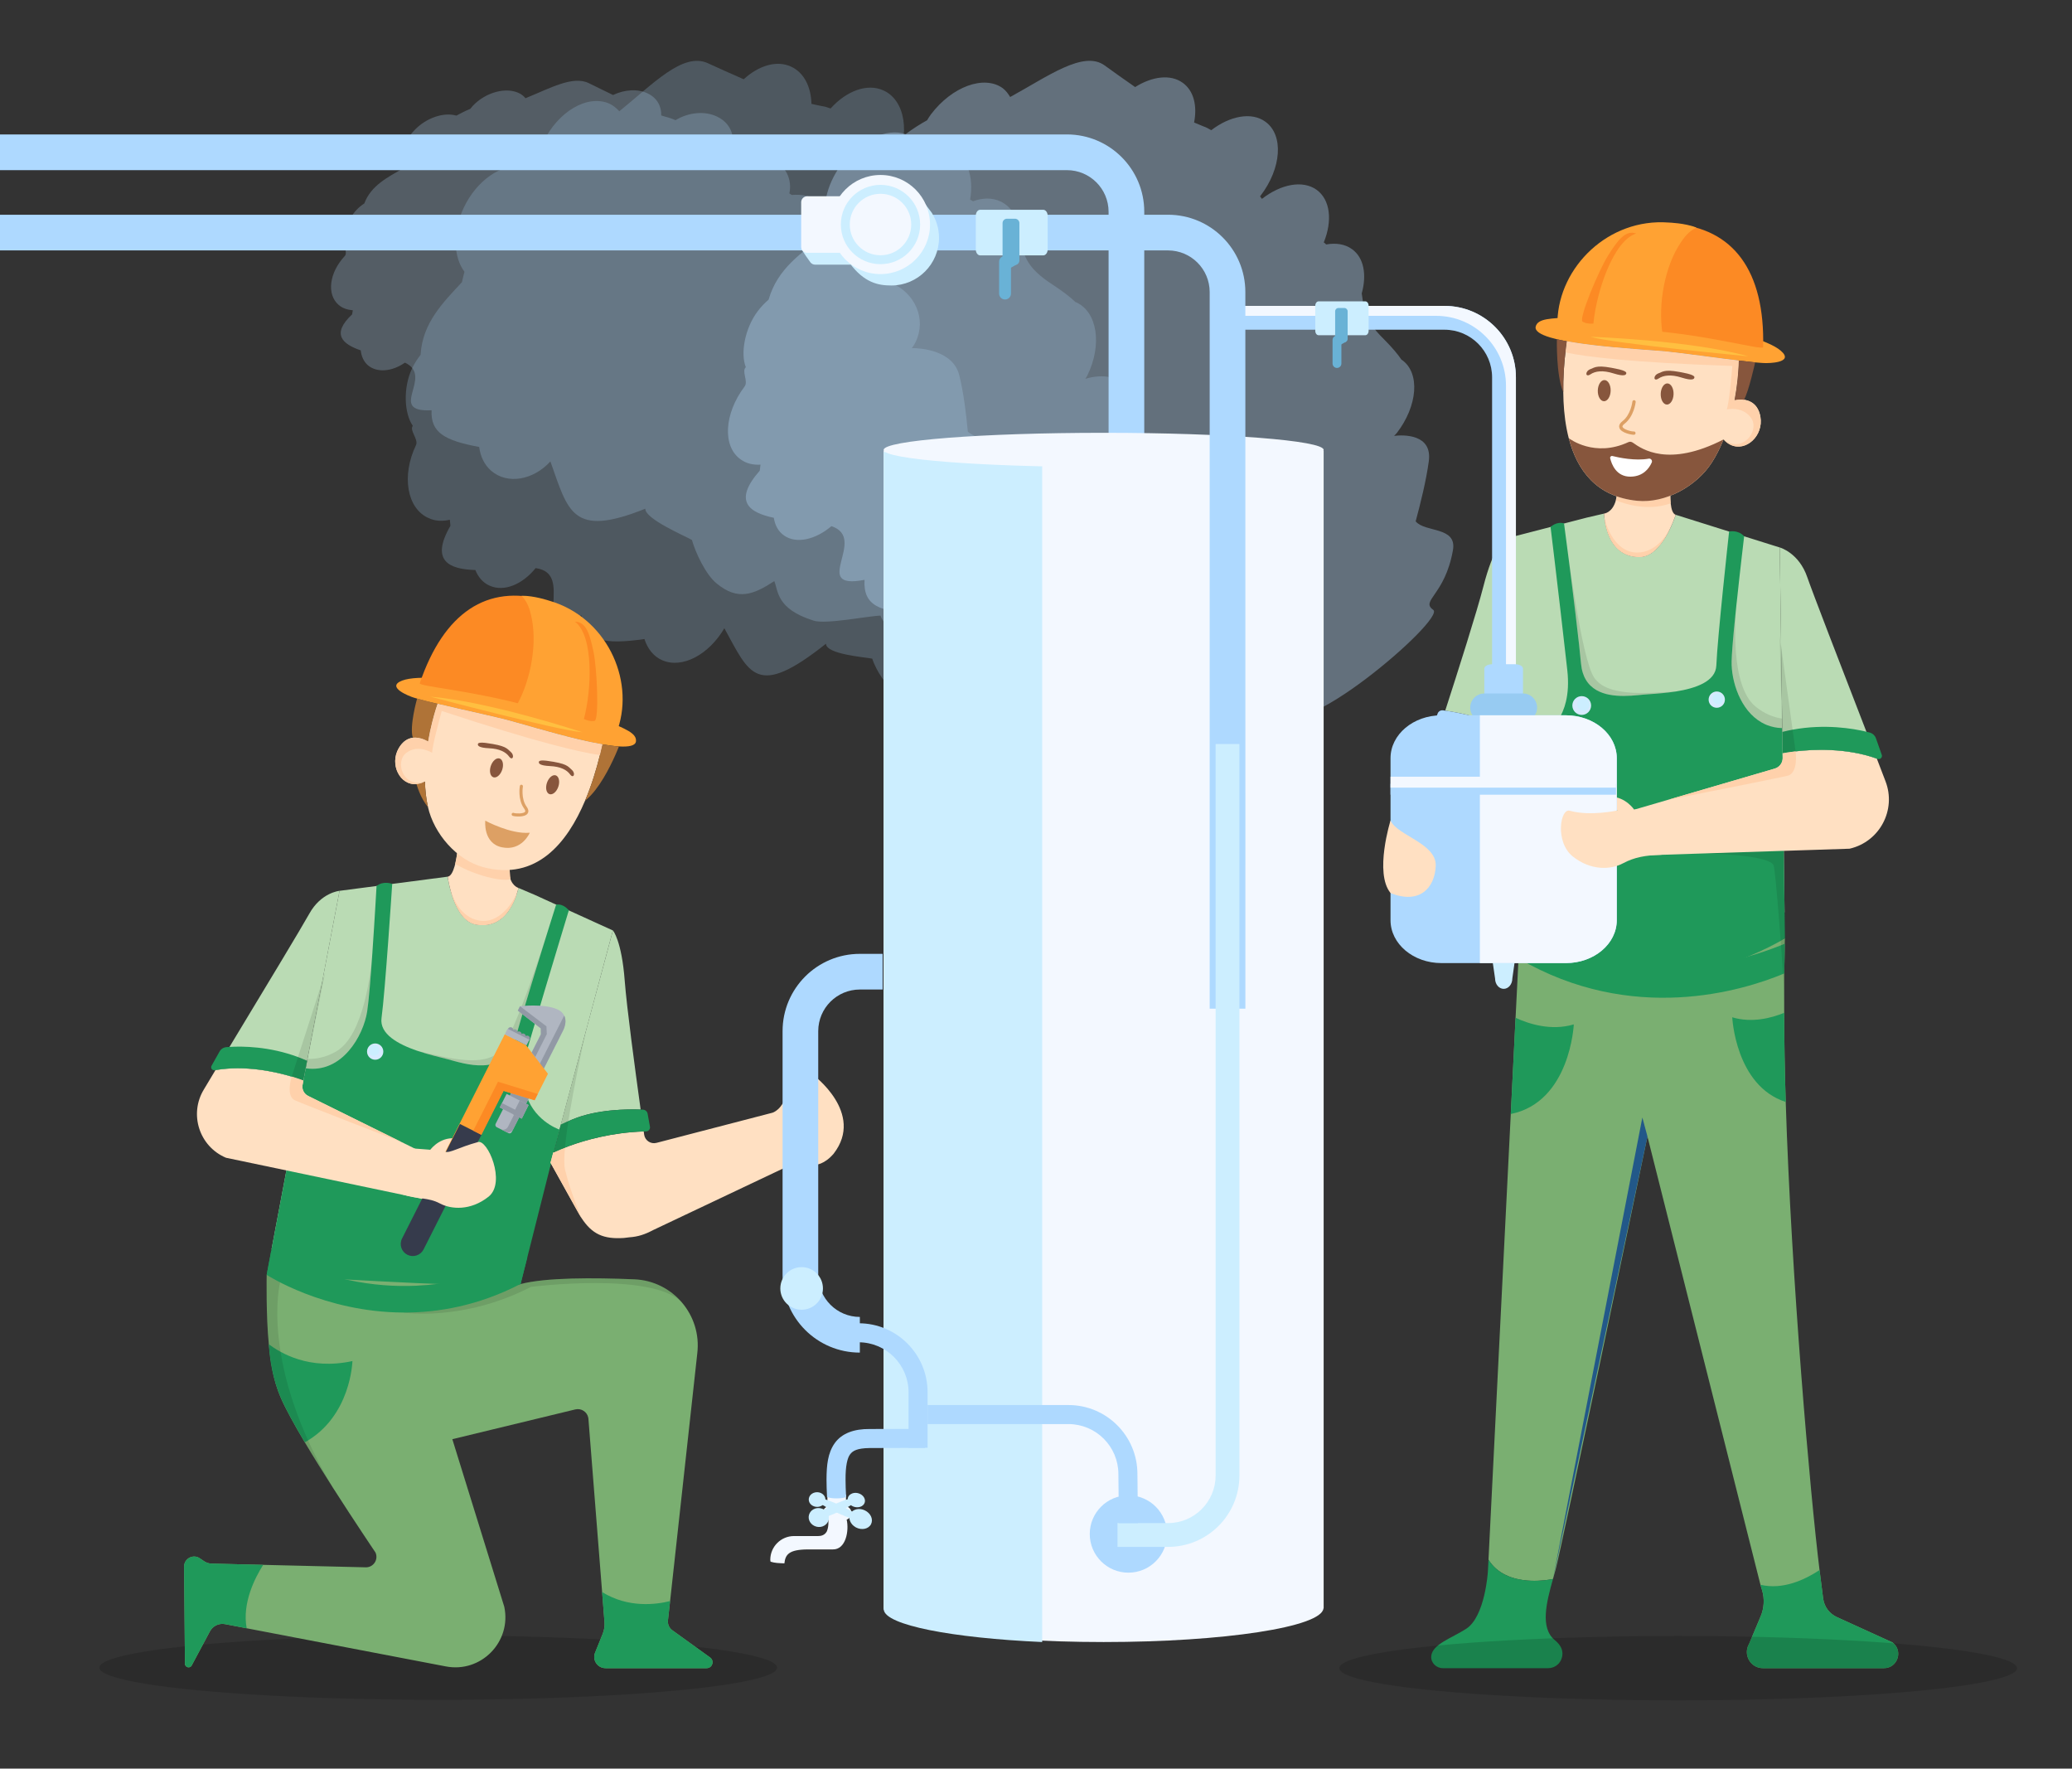 <?xml version="1.0" encoding="utf-8"?>
<!-- Generator: Adobe Illustrator 23.0.1, SVG Export Plug-In . SVG Version: 6.00 Build 0)  -->
<svg version="1.1" id="_x30_5" xmlns="http://www.w3.org/2000/svg" xmlns:xlink="http://www.w3.org/1999/xlink" x="0px" y="0px"
	 viewBox="0 0 3353.81 2862.17" style="enable-background:new 0 0 3353.81 2862.17;" xml:space="preserve">
<rect x="0" y="0" width="3353.81" height="2862.17" fill="#333333" stroke="none"/>
<style type="text/css">
	.st0{fill:#2A95C5;}
	.st1{fill:#34A2CF;}
	.st2{fill:#14678E;}
	.st3{fill:#7AAF71;}
	.st4{fill:#1F995A;}
	.st5{fill:#225889;}
	.st6{fill:#BADBB4;}
	.st7{fill:#AED9FF;}
	.st8{opacity:0.1;}
	.st9{fill:#D7EAFF;}
	.st10{fill:#CCEEFF;}
	.st11{fill:#FFE0C2;}
	.st12{fill:#FFD1AB;}
	.st13{fill:#FFA233;}
	.st14{fill:#FC8A24;}
	.st15{fill:#FFBF40;}
	.st16{fill:#87563D;}
	.st17{fill:#DDA064;}
	.st18{fill:#FFFFFF;}
	.st19{opacity:0.27;fill:#AECFEF;}
	.st20{opacity:0.27;fill:#9ABEDB;}
	.st21{opacity:0.39;fill:#AECFEF;}
	.st22{fill:#F3F8FF;}
	.st23{fill:#97CBF2;}
	.st24{fill:#69B2D6;}
	.st25{opacity:0.15;}
	.st26{fill:#AF7337;}
	.st27{fill:#9299A5;}
	.st28{fill:#B0B6C1;}
	.st29{fill:#363B4C;}
</style>
<g>
	<line class="st0" x1="0" y1="2604.33" x2="0" y2="0"/>
	<g>
		<path class="st1" d="M2702.65,1105.31c-8.77,0-15.87-7.11-15.87-15.87V935.95c0-8.77,7.11-15.87,15.87-15.87"/>
		<path class="st1" d="M2754.18,2174.49c0-8.77,7.11-15.87,15.87-15.87"/>
		<path class="st1" d="M2770.06,2343.85"/>
	</g>
	<line class="st2" x1="-489.74" y1="3120" x2="-489.74" y2="2604.33"/>
	<g>
		<path class="st3" d="M3066.32,2692.37c-1,1.09-2.14,2.14-3.38,3c-3.62,2.66-8.23,4.28-13.56,4.28h-195.81
			c-15.8,0-26.93-13.51-26.03-27.74c0.1-1.09,0.24-2.19,0.43-3.28c0.14-0.57,0.24-1.09,0.38-1.67c0.57-2.19,1.43-4.33,2.66-6.42
			c0.05,0,0.05-0.05,0.05-0.05l18.84-44.87c5.62-13.32,6.42-28.26,2.24-42.16l-2.62-8.8l-182.91-725.47l-0.62,2.95
			c-0.24,1.14-0.57,2.66-0.95,4.47c-15.13,72.57-136.61,654.24-146.94,692.73c-1.38,5.19-2.9,10.52-4.43,15.94
			c0,0-0.81,0.19-2.28,0.48c-0.71,0.14-1.62,0.29-2.67,0.48c-1.09,0.14-2.28,0.33-3.62,0.52c-0.67,0.1-1.38,0.19-2.09,0.29
			c-1.43,0.14-2.9,0.33-4.52,0.48c-0.14,0.05-0.33,0.05-0.48,0.05c-11.42,1.09-27.69,1.33-43.82-2.66
			c-0.86-0.19-1.71-0.43-2.57-0.67c-3.43-0.9-6.8-2.05-10.09-3.43c-1.67-0.71-3.28-1.43-4.9-2.24
			c-10.56-5.19-20.18-12.99-27.31-24.46l36.07-721.28l7.76-155.7l4.81-96.12l0.05-1.24l1.57-30.83
			c62.81,38.88,137.76,49.01,207.32,46.3c100.74-3.9,190.24-34.69,215.27-44.02c4.04-1.52,6.38-2.47,6.85-2.66
			c0.05-0.05,0.09-0.05,0.09-0.05c-0.14,2.81-0.24,5.76-0.29,8.8c-0.14,7.57-0.05,15.56-0.29,23.17
			c-0.29,8.14-0.43,16.42-0.52,24.89c-0.1,11.66-0.1,23.65-0.1,36.02v0.19c0.05,8.95,0.05,18.08,0.05,27.46
			c0,45.01,0.9,93.65,2.47,144.28c8.95,285.7,39.59,634.54,54.72,757.54c2.38,19.13,4.38,34.69,5.85,45.97
			c1.67,13.28,10.14,24.65,22.27,30.17l89.79,40.92C3075.37,2666.96,3074.89,2683.04,3066.32,2692.37z"/>
		<path class="st4" d="M2803.88,1646.32c0,0,5.08,110.74,86.56,137.01c-1.55-50.64-2.48-99.27-2.48-144.3
			C2867.2,1647.59,2835.7,1655.81,2803.88,1646.32z"/>
		<path class="st4" d="M2853.56,2699.64h195.83c22.32,0,31.7-28.48,13.72-41.73l-89.82-40.92c-12.13-5.54-20.58-16.89-22.28-30.15
			c-1.47-11.31-3.45-26.85-5.81-45.99c-23.17,15.34-59.17,32.55-95.67,23.79l2.63,8.8c4.18,13.91,3.37,28.83-2.25,42.2l-18.87,44.87
			C2820.97,2677.87,2833.49,2699.64,2853.56,2699.64z"/>
		<path class="st4" d="M2335.42,2699.64h170.43c9.04,0,17.37-5.23,20.99-13.51c3.75-8.57,4.12-20.21-10.15-31.86
			c-24.33-19.84-13.45-61.45-2.98-99c0,0-74.36,17.2-104.35-31.15l-1.05,19.57c0,0-4.42,72.5-35.14,92.26
			c-23.84,15.32-54.72,24.93-56.49,44.15C2315.69,2690.72,2324.74,2699.64,2335.42,2699.64z"/>
		<path class="st4" d="M2445.39,1802.82c96.29-19.37,102.02-145.03,102.02-145.03c-36.93,11.04-73.39-1.01-94.27-10.66
			L2445.39,1802.82z"/>
		<polygon class="st5" points="2666.64,1839.17 2658.36,1808.51 2513.7,2555.27 		"/>
		<path class="st6" d="M2888.55,1476.45c-1.24,0.52-4.47,1.81-9.61,3.62c-30.69,10.85-127.81,39.35-240.68,13.37
			c-2.47-0.57-4.95-1.14-7.47-1.81c-10.42-2.57-21.03-5.66-31.69-9.28c-2.95-1-5.95-2.05-8.95-3.19
			c-35.78-13.09-72.38-32.26-108.35-59.72l-13.94-159.17l-1.48-16.99l-3.38-38.5l-0.52-6.38l-0.19-2.09l-13.94-158.74v-0.48
			l-14.47-164.59v-0.09h0.1l75.8-19.6l21.79-5.66h0.05l37.02-9.56c0,0,27.03-6.42,27.6-6.42c0,0.09,0.05,0.24,0.05,0.38
			c0.05,0.14,0.05,0.33,0.05,0.52c0.14,1.28,0.33,3.71,0.71,6.9c0.19,1.43,0.38,3,0.67,4.66c0.1,0.71,0.24,1.48,0.38,2.24
			c0.05,0.43,0.14,0.86,0.24,1.28c0.24,1.38,0.52,2.85,0.9,4.38c0,0.14,0.05,0.24,0.1,0.38c0.19,1,0.48,2,0.76,3
			c0.24,1,0.52,2.05,0.86,3.09c0.29,1.05,0.62,2.09,1,3.14c0.33,1,0.67,2,1.05,3c0.62,1.67,1.33,3.33,2.09,5
			c0.24,0.52,0.48,1.05,0.76,1.57c0.71,1.62,1.57,3.19,2.47,4.71c0.57,1.05,1.24,2.09,1.9,3.09c0.62,1,1.33,2,2.09,2.95
			c0.33,0.52,0.71,1,1.14,1.48c0.71,0.95,1.52,1.86,2.38,2.76c0.38,0.48,0.81,0.9,1.28,1.33c2.19,2.24,4.62,4.28,7.28,6.04
			c1.05,0.76,2.19,1.43,3.33,2.05c1.14,0.67,2.38,1.28,3.62,1.81c0.52,0.29,1.09,0.52,1.67,0.71c0.14,0.1,0.29,0.14,0.43,0.19
			c1.19,0.48,2.47,0.9,3.76,1.28c0.71,0.24,1.43,0.43,2.14,0.57c0.81,0.24,1.67,0.43,2.52,0.57c1.19,0.29,2.38,0.48,3.62,0.62
			c1,0.14,2,0.29,3,0.33c0.52,0.05,1,0.1,1.52,0.1c1.14,0.09,2.33,0.14,3.52,0.14c18.27,0.14,32.74-16.13,42.73-32.83
			c0.57-1,1.14-2,1.71-2.95c2.71-4.85,5.09-9.61,7.04-13.94c0.19-0.38,0.38-0.76,0.52-1.14c3.43-7.66,5.57-13.85,6.42-16.32
			c0.05-0.14,0.1-0.29,0.14-0.43c0.05-0.24,0.14-0.38,0.14-0.52c0.05-0.14,0.1-0.24,0.1-0.24l74.66,23.46l11.75,3.66v0.05l9.61,3
			l14.75,4.66l57.58,18.08c0,0,0,0,0.05,0.05l2.28,160.6l1.66,116.25l0.19,15.46l0.1,6.14l0.1,6.19l0.19,16.84l0.14,9.04l0.09,10.94
			l0.38,29.6l1.28,105.45l0.19,14.42L2888.55,1476.45z"/>
		<path class="st4" d="M2889.12,1518.51c0,0-0.05,0-0.09,0.05c-0.43,0.29-2.76,1.71-6.76,4.04c-9.18,5.19-27.27,14.85-51.82,25.03
			c-0.05,0-0.05,0-0.05,0c-82.13,34.12-236.45,73.85-370.82-28.69l0.33-12.04l7.19-245.63v-0.05l-1.33-18.37l-2.81-38.07
			c0,0,0,0,0.05,0s0.05,0,0.1,0c0.38-0.09,1.38-0.24,2.9-0.57c2.24-0.48,5.52-1.33,9.52-2.71c0.14-0.09,0.33-0.14,0.48-0.19
			c4.76-1.67,10.42-4.14,16.37-7.61c8.99-5.28,18.65-12.94,26.74-23.98c3.9-5.23,7.38-11.28,10.28-18.18
			c2.14-4.95,3.95-10.42,5.33-16.37c3.28-13.85,4.38-30.45,2.19-50.3c-7.19-64.52-15.51-135-20.99-181.11
			c-3.76-30.93-6.14-50.96-6.14-50.96s9.9-9.66,21.79-5.66c0,0,1.81,13.56,4.52,34.4c0.05,0.38,0.1,0.81,0.14,1.19
			c0.1,0.52,0.19,1.19,0.29,2.05c0.05,0.57,0.14,1.14,0.19,1.71c0.48,3.38,0.9,6.9,1.38,10.56c0.71,5.52,1.47,11.33,2.24,17.37
			c0.52,4.04,1.05,8.18,1.57,12.37c0.57,4.24,1.09,8.52,1.62,12.9c4.38,34.83,9.09,73.33,12.42,103.78
			c1.24,11.42,2.33,21.7,3.09,30.22c0.52,5.57,1.48,10.56,2.9,15.04c0.57,1.9,1.28,3.76,2,5.47c7.23,16.75,20.94,25.12,36.26,29.03
			c1.43,0.33,2.9,0.67,4.33,0.95c15.99,3.19,33.12,2.09,46.2,0.86c2.57-0.24,5-0.48,7.19-0.67c0.24-0.05,0.43-0.1,0.62-0.1
			c1.05-0.05,2-0.14,2.95-0.24c3.95-0.33,9.28-0.67,15.42-1.14c1.09-0.1,2.24-0.19,3.38-0.24c3.09-0.24,6.42-0.52,9.8-0.86
			c7.04-0.67,14.66-1.52,22.27-2.71c0.05,0,0.1,0,0.1,0c31.74-5.09,64.72-15.94,65.67-42.21c1.57-42.64,20.22-212.94,20.65-216.65
			v-0.05c0,0,14.47-3.28,24.36,7.71c0,0-6.42,53.72-12.04,107.02c0,0,0,0.05-0.05,0.19v0.05c0,0.05,0,0.14-0.05,0.24
			c0,0.19-0.05,0.57-0.1,1c-0.24,2.43-0.52,4.85-0.76,7.28c-0.05,0.81-0.14,1.62-0.24,2.43c-0.43,4.04-0.86,8.04-1.24,11.99
			c-0.05,0.67-0.1,1.38-0.19,2.05c-0.43,4.04-0.81,8.04-1.19,11.99c-0.05,0.52-0.09,1.09-0.14,1.62c-0.43,4-0.81,7.9-1.14,11.71
			c0,0.43-0.05,0.81-0.1,1.24c-0.38,4.19-0.71,8.18-1.05,12.04c-0.1,0.95-0.14,1.9-0.24,2.85c-0.14,1.67-0.29,3.28-0.38,4.85
			c-0.76,9.99-1.28,18.32-1.38,24.08c-0.62,31.31,13.7,78.89,48.58,98.69c2.76,1.57,5.62,2.95,8.57,4.14
			c7.38,2.9,15.46,4.71,24.41,4.95c0.14,0.05,0.29,0.05,0.43,0.05h0.05l0.05,6.14l0.1,6.85l0.29,21.79l0.19,14.37v0.71l0.33,28.88
			l1.28,105.45h0.05l0.14,14.42l1.24,99.5v0.05l0.05,2.14L2889.12,1518.51z"/>
		<path class="st6" d="M2339.29,1150.04c20.83,2.92,69.57,11.8,105.16,34.47c6.59,4.17,12.68,8.85,18.11,14.01L2434,872.43
			c0,0-16.82,13.61-32.99,76.79C2390.43,990.52,2359.46,1087.72,2339.29,1150.04z"/>
		<path class="st7" d="M2465.77,1242.86c-4.56-3-16.61-10.99-22.7-14.54c-23.67-13.78-63.99-33.52-114.88-44.25
			c-1.27-0.25-2.54-0.55-3.85-0.8c-3.85-0.76-6.09-4.82-4.73-8.5l7.4-20.03c1.31-3.51,4.86-5.66,8.58-5.2
			c1.1,0.17,2.32,0.34,3.68,0.51c20.84,2.92,69.57,11.79,105.2,34.49c4.35,2.75,11.96,7.61,17.79,11.79l0.72,8.45L2465.77,1242.86z"
			/>
		<path class="st4" d="M2888.84,1527.32c-0.14,7.57-0.05,15.56-0.29,23.17c-0.29,8.14-0.43,16.42-0.52,24.89
			c-0.67,0.29-1.33,0.57-2,0.81c-64.43,26.69-243.87,82.7-428.07-25.17l0.05-1.24l1.57-30.83l0.33-12.04
			c42.45,22.46,115.34,52.77,206.99,58.34c49.58,3.14,104.73-1.05,163.5-17.61c0,0,0,0,0.05,0c17.13-4.85,34.59-10.8,52.34-17.89
			C2884.79,1528.98,2886.84,1528.17,2888.84,1527.32z"/>
		<path class="st8" d="M2449.16,1231.96c5.75-67.79-0.89-196.49-0.89-196.49l18.22,207.9
			C2466.49,1243.37,2460.4,1238.76,2449.16,1231.96z"/>
		<g>
			<circle class="st9" cx="2560.24" cy="1141.76" r="15.19"/>
			<circle class="st10" cx="2562.96" cy="1140.02" r="10.16"/>
		</g>
		<g>
			<circle class="st9" cx="2778.81" cy="1132.24" r="13.18"/>
			<circle class="st10" cx="2781.18" cy="1130.74" r="8.81"/>
		</g>
		<path class="st8" d="M2712.35,1119.06c-20.37,3.21-40.24,4.02-50.85,4.94c-27.18,2.41-96.66,13.57-102.49-50.34
			c-4.14-45.44-16.27-140.83-22.91-192.14c0,0,23.73,185.22,44.31,215.19c20.54,29.92,78.13,25.9,131.72,22.35H2712.35z"/>
		<path class="st8" d="M2884.88,1178.32c-59.34-1.61-82.8-67.88-82.04-107.82c0.34-16.4,3.76-53.51,7.82-91.55
			c-2.16,22.44-10.19,130.94,30.94,164.5c14.67,12,29.59,17.54,43.07,19.44L2884.88,1178.32z"/>
		<path class="st11" d="M2712.33,833.06c0,0-21.37,68.66-58.81,68.38c-55.39-0.38-56.58-66.62-57.29-70.28
			c0,0,13.75-1.09,19.27-21.56c1.43-5.09,2.28-11.42,2.33-19.27c0-0.95-0.05-1.95-0.05-2.95c-0.9-41.92,88.65-27.08,88.65-27.08
			s-1.76,12.85-2.52,27.74c-0.43,8.85-0.52,18.46,0.33,26.5C2705.28,824.17,2707.62,831.59,2712.33,833.06z"/>
		<path class="st12" d="M2704.24,814.55c-37.07,13.32-74.28,1.05-88.74-4.95c1.43-5.09,2.28-11.42,2.33-19.27l77.04,0.43
			c0,0,3.66-1.19,9.04-2.71C2703.48,796.9,2703.38,806.51,2704.24,814.55z"/>
		<g>
			<path class="st13" d="M2859,587.61c-2.37,0.03-5.69-0.13-9.74-0.45c-2.5-0.17-5.27-0.42-8.31-0.68
				c-7.53-0.73-16.58-1.73-26.47-2.97c-6.99-0.81-14.41-1.74-22.01-2.7c-2.87-0.35-5.77-0.71-8.71-1.1
				c-32.02-4.14-65.97-8.75-85.49-10.74c-19.72-2.06-74-4.92-122.78-10.8c-9.11-1.14-18.05-2.35-26.55-3.68
				c-1.21-0.17-2.43-0.38-3.61-0.58c-1.58-0.25-3.14-0.5-4.72-0.78c-1.55-0.25-3.07-0.53-4.58-0.81
				c-5.69-1.05-11.05-2.15-16.03-3.34c-3.84-0.89-7.43-1.84-10.76-2.85c-15.75-4.72-25.1-10.45-23.54-17.48
				c3.18-13.86,25.85-13.07,57.11-15.25c6.82-0.48,14.09-1.08,21.63-2.02c4.42-0.58,8.94-1.23,13.54-2.05
				c48.38-8.59,263.57,22.89,304.51,58.29C2906.04,588.02,2859,587.61,2859,587.61z"/>
			<path class="st11" d="M2801.36,719.97c-4.01-1.88-7.92-4.77-11.6-8.8c-5.19,13.03-11.48,25.85-19.11,37.65
				c-24.33,37.71-74.7,66.19-120.67,61.61c-65.73-6.51-97.21-49.15-110.71-101.29c-0.03,0-0.03,0-0.03,0
				c-4.97-19.08-7.5-39.44-8.47-59.76c-0.23-4.92-0.36-9.87-0.39-14.75c-0.32-22.87,1.23-45.01,3.42-64.32
				c0.69-6.31,1.47-12.35,2.25-17.99c1.52,0.28,3.03,0.56,4.58,0.81c1.55,0.28,3.13,0.53,4.72,0.78c1.18,0.2,2.39,0.41,3.61,0.58
				c8.5,1.33,17.44,2.54,26.55,3.68c48.77,5.88,103.05,8.74,122.78,10.8c19.52,1.99,53.46,6.59,85.49,10.74
				c2.94,0.39,5.84,0.74,8.71,1.1c7.59,0.96,15.02,1.89,22.01,2.7c0,0-0.01,2.84-0.23,7.92c-0.04,0.37-0.06,0.74-0.07,1.15
				c-0.56,11.06-2.12,31.2-6.53,54.92l0.03-0.03c0,0,6.96-1.73,15.26-0.51c3.41,0.47,7.07,1.46,10.54,3.29
				c7.14,3.66,13.57,10.82,15.93,24.2C2854.76,705.15,2826.09,731.52,2801.36,719.97z"/>
			<path class="st14" d="M2535.17,518.46c0.04,8.34,36.16,9.21,133.13,16.45c96.92,7.31,185.41,32.6,185.57,26.89
				c3-123.41-48.11-192.39-144.95-199.68C2611.96,354.88,2534.43,412.05,2535.17,518.46z"/>
			<g>
				<path class="st13" d="M2520.88,519.65c2.66-88.01,82.81-166.76,179.73-159.52c1.67,0.14,26.04,0.78,45.26,8.05
					c-14.18,7.34-20.43,17.11-25.17,24.09c-26.34,38.66-36.87,100.09-29.92,146.21C2602.59,533.62,2520.6,527.6,2520.88,519.65z"/>
			</g>
			<path class="st14" d="M2579.16,523.62c4.61-50.09,32.03-134.41,69.33-145.67c-17.6-6.47-30.65,11.76-45.9,36.07
				c-15.19,24.3-47.66,102.04-40.99,106.46C2568.21,524.8,2579.16,523.62,2579.16,523.62z"/>
			<path class="st15" d="M2829.64,576.57c0,0-218.05-20.48-255.43-31.55C2574.21,545.02,2735.22,550.32,2829.64,576.57z"/>
			
				<ellipse transform="matrix(0.029 -1 1 0.029 1981.582 3317.017)" class="st16" cx="2697.93" cy="638.67" rx="17.12" ry="10.4"/>
			
				<ellipse transform="matrix(0.029 -1 1 0.029 1888.153 3209.929)" class="st16" cx="2596.1" cy="633.21" rx="17.12" ry="10.4"/>
			<g>
				<path class="st17" d="M2644.72,703.61c0.05,0,0.09,0,0.14,0c1.48-0.09,2.6-1.36,2.51-2.84c-0.09-1.48-1.28-2.61-2.84-2.51
					c-3.36,0.32-16.64-3.12-18.25-7.41c-0.62-1.65,1.41-3.66,3.21-5.05c15.4-11.85,17.98-34.3,18.08-35.25
					c0.16-1.47-0.9-2.79-2.37-2.95c-1.48-0.17-2.79,0.9-2.95,2.37c-0.02,0.21-2.46,21.14-16.02,31.58
					c-5.87,4.52-5.94,8.57-4.96,11.17C2624.24,700.64,2640.81,703.75,2644.72,703.61z"/>
			</g>
			<path class="st16" d="M2729.9,604.28c0,0,12.56,2.58,12.74,6c0.18,3.42-3.32,6.27-20.69,0.79c-17.37-5.48-29.41-3.85-37.5,1.57
				c-8.09,5.42-9.09-4.76-0.22-8.38C2693.1,600.64,2696.07,596.76,2729.9,604.28z"/>
			<path class="st16" d="M2789.76,711.17c-5.19,13.03-11.48,25.85-19.11,37.65c-24.33,37.71-74.7,66.19-120.67,61.61
				c-65.73-6.51-97.21-49.15-110.71-101.29c1.53,1.06,41.75,31.75,96.48,6.39c2.56-1.18,5.19-0.64,7.49,1
				C2657.64,726.78,2700.67,756.96,2789.76,711.17z"/>
			<path class="st16" d="M2619.66,597.5c0,0,12.56,2.58,12.74,6c0.18,3.42-3.32,6.27-20.69,0.79c-17.37-5.48-29.41-3.85-37.5,1.57
				c-8.09,5.42-9.09-4.76-0.22-8.38C2582.86,593.85,2585.84,589.97,2619.66,597.5z"/>
			<path class="st18" d="M2609.89,737.98c10.42,2.6,37.02,8.22,58.85,4.28c3.51-0.63,6.28,2.92,4.84,6.19
				c-4.01,9.08-13.49,22.67-34.28,22.95c-23.24,0.31-30.77-20.29-33.02-29.85C2605.77,739.38,2607.73,737.44,2609.89,737.98z"/>
			<path class="st12" d="M2834.94,677.24c-13.42-20.68-40.02-14.66-40.02-14.66c3.7-8.47,7.95-56.84,9.08-70.34
				c-166.31-5.61-238.79-15.09-270.21-21.92c0.69-6.32,1.48-12.37,2.26-18.01c12.11,2.23,25.56,4.15,39.46,5.85
				c48.8,5.88,103.07,8.74,122.79,10.81c19.52,2,53.45,6.59,85.49,10.72c10.63,1.36,21.1,2.69,30.72,3.82c0,0-0.03,2.86-0.25,7.9
				l0.02,0c-0.04,0.37-0.06,0.75-0.07,1.16c-0.56,11.07-2.13,31.21-6.53,54.92l0.04-0.03c0,0,13.88-3.42,25.8,2.76
				c7.12,3.68,13.57,10.83,15.91,24.23c5.35,30.71-23.3,57.06-48.03,45.5c-4.04-1.86-7.94-4.77-11.61-8.79
				C2819.67,734.67,2848.35,697.95,2834.94,677.24z"/>
			<path class="st16" d="M2533.8,570.31c-2.18,19.31-3.74,41.45-3.42,64.32c-0.13-0.27-0.26-0.55-0.38-0.82
				c-11.35-26.95-9.98-84.83-9.98-84.83c4.98,1.19,10.33,2.3,16.03,3.34C2535.27,557.96,2534.49,564,2533.8,570.31z"/>
			<path class="st16" d="M2840.95,586.47c-0.31,1.45-10.33,46.68-18.01,60.48c-8.3-1.22-15.26,0.51-15.26,0.51l-0.03,0.03
				c4.41-23.72,5.98-43.86,6.53-54.92c0.01-0.41,0.02-0.78,0.07-1.15c0.21-5.07,0.23-7.92,0.23-7.92
				C2824.37,584.74,2833.42,585.75,2840.95,586.47z"/>
		</g>
		<path class="st12" d="M2705.52,850.58c-9.04,20.32-26.93,51.06-52.01,50.87c-45.01-0.29-54.25-44.11-56.48-62.48
			c0,0,12.42,54.77,52.44,55.25C2682.02,894.54,2699.96,862.57,2705.52,850.58z"/>
		<path class="st11" d="M2993.81,1373.48l-53.58,1.76l-52.87,1.71h-0.05l-126.67,4.09h-0.05l-116.15,3.76l0.71-74.47l54.29-15.85
			c0,0,0.05,0,0.19-0.05c0.1,0,0.24-0.05,0.38-0.1l172.73-50.49c7.09-2.14,12.09-8.38,12.75-15.66v-0.71
			c0.05-0.29,0.05-0.62,0.05-0.95l-0.09-7.38l0.09-0.05c0.19-0.05,0.62-0.14,1.33-0.24c0.38-0.1,0.86-0.19,1.43-0.29
			c1.52-0.29,3.66-0.67,6.33-1.05c1.05-0.19,2.19-0.33,3.43-0.52c1.81-0.24,3.81-0.52,5.95-0.81c0.76-0.1,1.57-0.19,2.38-0.29
			c28.69-3.33,82.37-5.95,131.52,11.8c6.28,16.18,8.33,22.08,13.94,36.4C3069.94,1310.62,3042.49,1362.34,2993.81,1373.48z"/>
		<path class="st6" d="M3037.91,1227.7c-49.16-17.71-102.82-15.09-131.52-11.76c-13.07,1.53-20.95,3.2-20.95,3.2l-0.5-34.69
			l-1.98-138.23l-2.25-160.26c0,0,31.09,8.38,44.7,48.39c7.3,21.4,53.84,142.06,95.61,249.79
			C3026.78,1199,3032.46,1213.6,3037.91,1227.7z"/>
		<path class="st4" d="M3039.17,1228.15c-0.41-0.14-0.86-0.32-1.26-0.45c-49.16-17.71-102.82-15.09-131.52-11.76
			c-13.07,1.53-20.95,3.2-20.95,3.2l-0.5-34.69c5.59-1.4,11.13-2.61,16.63-3.6c52.36-9.69,98.04-1.85,119.44,3.29
			c1.94,0.45,3.65,0.9,5.18,1.31c4.82,1.26,8.65,4.78,10.32,9.46l9.37,26.63C3047.37,1225.68,3043.32,1229.64,3039.17,1228.15z"/>
		<path class="st8" d="M2906.39,1215.94c-13.07,1.53-20.95,3.2-20.95,3.2l-4.73-189.42l2.25,16.49l18.61,134.63L2906.39,1215.94z"/>
		<path class="st12" d="M2893.55,1255.37c-17.35,4.28-182.7,36.86-193.52,38.97l172.7-50.51c7.66-2.25,12.89-9.33,12.8-17.3
			l-0.09-7.39l0.09-0.05c0.9-0.18,8.61-1.71,20.86-3.15C2906.39,1215.94,2911.49,1250.91,2893.55,1255.37z"/>
		<path class="st8" d="M2889.12,1518.51c-0.14,2.81-0.24,5.76-0.29,8.8c-0.14,7.57-0.05,15.56-0.29,23.17
			c-0.29,8.14-0.43,16.42-0.52,24.89c-0.1,11.66-0.1,23.65-0.1,36.02c0-4.23-0.71-17.37-1.9-35.21c-0.86-13.42-2-29.55-3.24-46.44
			c-0.14-2.38-0.33-4.76-0.52-7.14c-0.05-0.48-0.05-0.9-0.09-1.38c-1.05-13.7-2.09-27.74-3.24-41.16
			c-3.04-37.97-6.14-71.14-7.76-78.66c-4-18.13-107.4-20.32-110.54-20.37l126.67-4.09h0.05l1.19,99.5v0.05l0.05,2.14
			L2889.12,1518.51z"/>
		<path class="st11" d="M2645.19,1310.35c0,0-13.4-20.38-37.73-21.12s10.22,22.39,10.22,22.39s30.03,22.56,29.02,20.87
			C2645.68,1330.81,2645.19,1310.35,2645.19,1310.35z"/>
	</g>
	<path class="st19" d="M671.12,210.4c-17.21,17.8-22.47,39.39-14.73,54.23c-1.81,2.9-3.53,5.69-5.22,8.57
		c-23.81,13.76-50.77,27.28-61.45,55.98c-4.47,3.01-8.63,6.24-12.55,10.41c-15.23,15.92-21.57,40.77-16.43,54.95
		c-5.19,3.6,2.11,14.79-2.69,19.79c-25.11,26.92-29.78,62.31-9.64,79.33c6.19,5.27,14.05,7.73,22.68,8.47
		c-0.45,2.23-0.69,4.65-1.14,6.63c-34.31,32.24-15.38,48.2,14.02,58.27c0.87,9.38,4.67,17.86,11.36,23.94
		c15,12.83,39.54,10.34,60.08-4.11c48.26,22.32-30.64,80.66,43.16,77.09c-1.75,35.82,20.79,49,77.07,59.36
		c1.9,15.08,8.18,28.64,19.21,38.38c26.16,22.77,67.92,15.69,96.06-14.95c28.78,80.49,34.42,124.44,153.59,76.49
		c-0.62,16.44,62.97,43.48,75.49,50.63c5.92,20.96,22.57,56.54,40.47,70.75c33.75,27.52,58.8,18.08,92.82-4.16
		c6.59,15.38,2.84,45.04,63.83,63.98c19.76,6.32,89-7.77,107.98-8.15c40.26,97.52,326.95-20.45,291.88-42.09
		c-34.26-21.53-38.47-117.8-57-196.87c-9.27-39.89-67.61-37.53-93.42-58.75c-2.57-27.38-6.65-62.7-13.89-91.41
		c-10-40.03-61.78-43.88-76.83-43.84c0.91-1.27,1.94-2.23,2.73-3.65c21.74-34.8,7.89-78.96-29.61-98.8
		c-0.21-0.08-0.57-0.18-0.86-0.34c-9.11-7.61-21.56-16.9-39.04-28.53c-44.74-29.28-45.8-42.1-55.12-57.99
		c0.28-20.86-11.1-40.71-32.27-51.43c-12.51-6.09-26.26-8.35-39.94-7.03c-1.47-0.95-2.69-1.68-4.07-2.52
		c4.88-22.4-5.52-44.67-28.07-55.69c-22.57-11.16-51.03-7.85-72.51,5.79c-1.18-0.82-2.18-1.68-3.22-2.52
		c0.06-0.16,0.23-0.37,0.33-0.58c20.68-26.36,14.19-58.22-13.56-71.34c-20.28-9.78-46.71-6.67-67.15,5.79
		c-3.43-1.41-6.99-2.98-10.79-4c-3.83-0.95-8.04-2.32-12.41-3.62c0.52-14.97-6.84-28.43-21.76-35.6
		c-16.39-7.99-37.65-6.31-56.21,2.48c-14.51-6.87-27.95-13.73-38.87-19c-26.02-13.02-62.94,8.07-102.87,24.23
		c-2.53-3.01-5.43-5.57-9.05-7.54c-21.39-11.39-55.15-2.52-76.33,19.93c-1.49,1.61-2.82,3.22-4.02,4.84
		c-7.26,2.94-14.77,6.66-22.45,10.91C718.44,181.22,690.37,190.36,671.12,210.4z"/>
	<path class="st20" d="M750.75,335.86c-18.46,39.35-16.92,80.03,1.06,103.95c-1.4,5.5-2.91,11.1-4.09,16.82
		c-29.61,32.05-63.98,65.43-66.93,117.54c-4.96,6.38-9.78,13.49-13.73,21.92c-14.95,31.3-12.78,73.19,1.11,92.99
		c-5.84,7.77,9.62,21.75,5.16,31.28c-23.86,49.68-14.58,102.82,20.54,118.11c10.64,4.95,22.29,5.39,34.25,2.63
		c0.27,3.36,0.8,6.92,0.93,9.89c-33.02,56.99-1.72,70.31,40.41,71.48c4.55,11.64,12.43,20.74,23.24,25.4
		c23.24,10.39,53.07-2.18,74.28-28.49c65.54,8.86-12.99,109.53,74.02,76.52c7.11,41.73,36.25,47.69,102.09,38.25
		c5,15.44,14.6,28.18,28.7,34.27c32.3,14.17,75.42-8.7,100.66-51.71c40.65,73.54,51.16,115.08,164.49,25.03
		c0.26,17.18,62.76,21.69,74.81,24.15c6.15,18.37,22.68,45.79,38.83,53.47c30.52,13.47,52.37-3.42,82.51-35.17
		c5.32,11.89,1.97,40.03,53.33,36.72c16.4-0.86,74.31-35.28,90.04-41.43c25.66,70.49,233.19-187.66,208.24-198.8
		c-24.9-11.24,13.95-26.49,10.42-101.17c-1.82-39.78-52.11-19.97-71.75-35.64c1.39-29.91,2.31-68.65-0.51-100.02
		c-3.87-45.15-51.82-35.18-66.21-30.77c1.1-1.72,2.18-3.2,3.24-5.18c24.47-49.77,16.54-103.12-18.17-118.78
		c-0.29-0.13-0.41-0.1-0.93-0.24c-8.15-7.88-19.77-16.89-36.51-27.91c-44.1-28.4-44.22-46.25-53.09-66.99
		c1.66-31-9.3-57.89-32.29-68.19c-13.37-6.19-28.94-5.58-44.01-0.05c-1.63-1.13-2.86-1.87-4.66-2.61
		c6.47-37.04-4.8-70.21-31.08-82.26c-26.59-11.92-60.59,1.03-86.33,30.25c-1.41-1.19-2.72-2.39-4.08-3.58
		c0.07-0.1,0.23-0.21,0.5-0.83c24.63-50.43,16.05-104.29-19.19-120.32c-26.31-12.12-60.14,0.81-85.62,29.18
		c-4.64-1.67-9.36-3.29-14.51-3.94c-5-0.93-10.69-2.26-16.48-3.52c-0.73-27.68-12.03-50.71-33.1-60.31
		c-23.34-10.75-52.46-1.61-76.57,20.48c-21.33-9.24-41.53-18.47-58.09-26.02c-40.54-18.35-89.14,34.17-143.2,77.8
		c-4.65-4.96-9.69-9.19-15.53-12.07c-35.49-16.02-83.85,12.12-108,62.76c-1.71,3.36-2.86,6.98-4.14,10.46
		c-9.97,8.12-20.22,17.53-30.12,28.43C811.36,264.72,771.78,291.84,750.75,335.86z"/>
	<path class="st21" d="M1362.37,265.39c-26.05,35.05-33.43,74.8-21.59,101.07c-2.5,5.11-5.17,10.28-7.52,15.67
		c-35.06,26.05-74.96,52.63-89.12,102.7c-6.1,5.38-12.2,11.46-17.75,18.93c-21.01,27.84-28.04,68.85-19.16,90.46
		c-7.28,6.5,4.33,22.75-1.97,31.23c-33.41,44.19-36.2,97.32-6.18,118.16c9.05,6.6,19.99,9,31.92,8.37
		c-0.48,3.31-0.76,6.84-1.25,9.74c-43.75,49.7-16.94,67.96,22.8,76.24c1.83,12.11,7.27,22.24,16.49,28.59
		c19.8,14.05,50.86,6.88,76.72-15.04c60.25,19.77-36.18,104.14,53.62,86.86c-2.39,41.71,24,52.45,88.49,54.45
		c1.39,15.87,7.73,29.86,19.76,38.17c27.63,19.26,73.51,4.38,106.78-33.11c22.61,78.31,23.58,120.43,150.67,52.29
		c-3.52,16.71,54.85,31.69,65.73,36.14c1.82,18.89,11.54,48.32,25.2,58.51c26.03,18.25,50.47,5.58,85.96-20.13
		c2.44,12.49-6.84,39.23,42.59,44.7c15.76,1.97,78.23-21.6,94.47-24.89c9.02,72.76,262.09-142.51,240.84-157.59
		c-21.18-15.11,18.99-23.35,31.89-96.43c6.92-38.93-45.11-28.25-60.31-46.78c7.78-28.82,17.1-66.24,21.24-97.14
		c6.18-44.53-41.51-42.99-56.15-41.17c1.44-1.44,2.77-2.74,4.24-4.45c34.06-44.15,38.14-97.27,8.63-118.36
		c-0.29-0.19-0.41-0.18-0.85-0.41c-6.08-9.03-15.1-19.74-28.6-33.33c-35.68-35.01-31.89-52.35-35.8-74.01
		c8.29-29.77,3.75-57.77-15.81-71.67c-11.34-8.25-26.27-10.36-41.78-7.54c-1.26-1.36-2.24-2.29-3.86-3.3
		c14.22-34.86,10.75-68.97-11.57-85.17c-22.64-16.07-57.7-9.28-88.51,14.7c-1.07-1.37-2.05-2.74-3.06-4.11
		c0.07-0.11,0.27-0.18,0.63-0.75c34.32-44.75,37.94-98.5,7.95-120.05c-22.29-16.25-57.21-9.45-87.6,13.77
		c-4.04-2.35-8.12-4.79-12.88-6.3c-4.55-1.75-9.65-3.98-14.85-6.18c5.3-27-0.45-51.31-18.32-64.17
		c-19.77-14.43-49.45-10.5-77.11,6.84c-18.27-12.57-35.41-25.02-49.49-35.11c-34.46-24.73-91.98,18.04-152.79,51.2
		c-3.34-5.62-7.22-10.58-12.14-14.38c-30.21-21.6-82.19-2.5-116.15,42.56c-2.32,2.97-4.19,6.3-6.16,9.44
		c-11.2,6.23-23,13.58-34.77,22.49C1435.41,206.63,1391.88,226.27,1362.37,265.39z"/>
	<path class="st7" d="M1801.09,810.48c-27.75-1.02-50.45-11.09-74.05-10.58l0,0v-57.8c29.06,0.38,54.67,7.81,67.36,10.07l0,0
		c0-0.14,0-0.29,0-0.45l0,0V342.71c-0.05-37.23-30.19-67.31-67.36-67.36l0,0H0v-57.79h1727.04c69.08,0.05,125.1,56.01,125.1,125.15
		l0,0v409.01c-0.16,14.79-2.09,29.17-12.62,42.24l0,0c-10.5,12.74-26.19,16.54-36.98,16.54l0,0
		C1802.05,810.5,1801.56,810.49,1801.09,810.48L1801.09,810.48z"/>
	<g>
		<path class="st22" d="M1430.29,729.31v1873.52h0.25c2.84,30.19,160.92,54.51,355.85,54.51c194.91,0,353.03-24.32,355.83-54.51
			h0.28V729.31H1430.29z"/>
		<g>
			<path class="st10" d="M1430.29,2605.06h0.25c2.32,24.83,109.85,45.68,256.39,52.28V731.52h-256.64V2605.06z"/>
		</g>
	</g>
	<path class="st22" d="M2142.51,728.09c0,15.28-159.43,27.67-356.11,27.67c-196.67,0-356.1-12.39-356.1-27.67
		c0-15.28,159.43-27.67,356.1-27.67C1983.08,700.43,2142.51,712.82,2142.51,728.09z"/>
	<g>
		<g>
			<path class="st7" d="M2415.15,1303.5V610.56c-0.08-42.51-34.49-76.9-76.96-76.97l0,0H1978.9v-38.53h359.29
				c63.76,0,115.5,51.72,115.5,115.5l0,0v692.94H2415.15L2415.15,1303.5z"/>
			<path class="st22" d="M2338.19,495.05H1978.9v16.07h345.59c62.48,0,113.15,50.66,113.15,113.14v678.85l16.05,0.39V610.56
				C2453.7,546.77,2401.95,495.05,2338.19,495.05z"/>
		</g>
		<g>
			<path class="st7" d="M2465.16,1139.23c0,3.92-5.63,7.11-12.55,7.11h-37.51c-6.93,0-12.52-3.19-12.52-7.11v-57.15
				c0-3.92,5.59-7.12,12.52-7.12h37.51c6.92,0,12.55,3.2,12.55,7.12V1139.23z"/>
			<g>
				<path class="st10" d="M2447.9,1583.57c0,9.23-6.25,16.71-13.97,16.71l0,0c-7.7,0-13.94-7.48-13.94-16.71l-5.18-35.56
					c0-9.22,11.42-16.7,19.12-16.7l0,0c7.72,0,19,7.48,19,16.7L2447.9,1583.57z"/>
				<path class="st23" d="M2487.99,1145.14c0,12.63-10.2,22.85-22.82,22.85h-62.58c-12.62,0-22.86-10.22-22.86-22.85l0,0
					c0-12.63,10.24-22.86,22.86-22.86h62.58C2477.78,1122.27,2487.99,1132.51,2487.99,1145.14L2487.99,1145.14z"/>
				<g>
					<path class="st7" d="M2616.97,1489.19c0,38.33-36.9,69.4-82.4,69.4h-201.41c-45.52,0-82.41-31.07-82.41-69.4v-262.21
						c0-38.32,36.89-69.4,82.41-69.4h201.41c45.49,0,82.4,31.08,82.4,69.4V1489.19z"/>
					<g>
						<path class="st22" d="M2616.97,1489.19v-262.21c0-38.32-36.9-69.4-82.4-69.4h-139.2v401.01h139.2
							C2580.07,1558.59,2616.97,1527.52,2616.97,1489.19z"/>
					</g>
					<g>
						<rect x="2250.76" y="1268.42" class="st7" width="364.92" height="17.67"/>
						<rect x="2250.76" y="1256.98" class="st22" width="364.92" height="17.67"/>
					</g>
				</g>
			</g>
		</g>
	</g>
	<path class="st7" d="M1763.92,2482.52c0-34.53,28.01-62.55,62.56-62.55c34.56,0,62.56,28.02,62.56,62.55
		c0,34.56-28,62.56-62.56,62.56C1791.93,2545.07,1763.92,2517.08,1763.92,2482.52z"/>
	<path class="st7" d="M1958.04,1632.33V472.64c-0.05-37.23-30.2-67.34-67.42-67.38l0,0H0v-57.76h1890.62
		c69.11,0.05,125.15,56.04,125.15,125.15l0,0l0.05,1159.69H1958.04L1958.04,1632.33z"/>
	<path class="st10" d="M1808.84,2503.37v-38.5h81.81c42.5-0.05,76.91-34.48,77.02-77.02l0,0V1204.08h38.5v1183.77
		c-0.05,63.84-51.73,115.52-115.52,115.52l0,0H1808.84L1808.84,2503.37z"/>
	<g>
		<path class="st10" d="M1508.17,344.28l-21.57-28.64l-52.62-7.15c-26.55,3.02-48.88,19.32-60.25,42.3l-8.6,59.87l10.22,15.34
			c23.75,31.88,46.65,36,67.38,36c42.62,0,77.2-34.56,77.2-77.19C1519.93,369.89,1515.48,356.08,1508.17,344.28z"/>
		<path class="st10" d="M1396.3,336.86h-77c-5.33,0-9.62,4.31-9.62,9.62v51.56c-6.77,1.43-12.64,3.01-12.55,4.21
			c0.32,2.81,15.05,22.86,15.05,22.86h0.07c1.77,1.92,4.22,3.17,7.05,3.17h77c5.32,0,9.62-4.29,9.62-9.61v-72.19
			C1405.93,341.17,1401.62,336.86,1396.3,336.86z"/>
		<path class="st22" d="M1393.1,399.43c0,5.33-4.3,9.64-9.64,9.64h-77.01c-5.3,0-9.62-4.31-9.62-9.64v-72.18
			c0-5.32,4.32-9.62,9.62-9.62h77.01c5.34,0,9.64,4.31,9.64,9.62V399.43z"/>
		<g>
			<path class="st22" d="M1344.96,363.35c0-44.29,35.92-80.19,80.24-80.19c44.28,0,80.18,35.89,80.18,80.19
				c0,44.32-35.9,80.22-80.18,80.22C1380.88,443.58,1344.96,407.67,1344.96,363.35z"/>
			<path class="st10" d="M1425.2,299.17c-35.43,0-64.18,28.72-64.18,64.18c0,35.45,28.75,64.17,64.18,64.17
				c35.45,0,64.17-28.72,64.17-64.17C1489.36,327.9,1460.64,299.17,1425.2,299.17z M1425.2,413.1c-27.5,0-49.75-22.26-49.75-49.74
				c0-27.5,22.26-49.74,49.75-49.74c27.48,0,49.73,22.24,49.73,49.74C1474.93,390.84,1452.68,413.1,1425.2,413.1z"/>
		</g>
	</g>
	<path class="st10" d="M1695.78,403.7c0,5.29-3.2,9.61-7.16,9.61h-102.03c-3.96,0-7.14-4.32-7.14-9.61v-54.56
		c0-5.33,3.18-9.64,7.14-9.64h102.03c3.96,0,7.16,4.31,7.16,9.64V403.7z"/>
	<g>
		<path class="st24" d="M1650.04,421.54c0,3.93-3.19,7.11-7.1,7.11h-13.03c-3.96,0-7.12-3.18-7.12-7.11v-60.48
			c0-3.92,3.17-7.09,7.12-7.09h13.03c3.91,0,7.1,3.17,7.1,7.09V421.54z"/>
		<path class="st24" d="M1646.43,427.52l-19.23,10.82l-7.22-10.22c0,0,6.61-8.42,9.02-8.42c2.41,0,13.87,0,16.25,2.4
			C1647.64,424.52,1646.43,427.52,1646.43,427.52z"/>
		<path class="st24" d="M1636.4,475.07c0,5.3-4.31,9.62-9.62,9.62l0,0c-5.32,0-9.61-4.32-9.61-9.62v-51.32
			c0-5.33,4.29-9.62,9.61-9.62l0,0c5.32,0,9.62,4.29,9.62,9.62V475.07z"/>
	</g>
	<path class="st10" d="M2215.29,535.33c0,3.94-2.38,7.16-5.29,7.16h-75.77c-2.91,0-5.28-3.22-5.28-7.16v-40.47
		c0-3.98,2.37-7.15,5.28-7.15H2210c2.91,0,5.29,3.17,5.29,7.15V535.33z"/>
	<g>
		<path class="st24" d="M2181.34,548.59c0,2.91-2.37,5.27-5.28,5.27h-9.67c-2.93,0-5.27-2.35-5.27-5.27v-44.87
			c0-2.93,2.34-5.28,5.27-5.28h9.67c2.91,0,5.28,2.35,5.28,5.28V548.59z"/>
		<path class="st24" d="M2178.68,553.02l-14.27,8.04l-5.41-7.6c0,0,4.94-6.24,6.69-6.24c1.82,0,10.3,0,12.09,1.78
			C2179.57,550.8,2178.68,553.02,2178.68,553.02z"/>
		<path class="st24" d="M2171.22,588.32c0,3.94-3.18,7.14-7.15,7.14l0,0c-3.92,0-7.14-3.19-7.14-7.14v-38.09
			c0-3.94,3.22-7.15,7.14-7.15l0,0c3.97,0,7.15,3.2,7.15,7.15V588.32z"/>
	</g>
	<path class="st7" d="M1470.64,2342.95v-89.81c-0.1-44.65-36.23-80.78-80.83-80.89l0,0v-30.77c61.64,0,111.6,49.96,111.6,111.66l0,0
		v89.81H1470.64L1470.64,2342.95z"/>
	<path class="st7" d="M1811.08,2464.9l-0.8-79.46c-0.1-44.63-36.2-80.73-80.83-80.83l0,0h-228.03v-30.79h228.03
		c61.68,0,111.63,49.94,111.63,111.62l0,0l0.8,79.46H1811.08z"/>
	<rect x="1339.27" y="2418.79" class="st22" width="30.09" height="25.25"/>
	<path class="st22" d="M1370.42,2459.06c-0.22-0.56,0-7.24,0-7.24l-29.48-0.91c-0.5,8.99,1.31,17.6-2.51,27.19
		c-3.48,6.5-9.45,7.72-14.03,7.72h-39.09c-21.27,0-38.51,17.22-38.51,38.48c0,1.04,0.37,1.99,0.46,3.02
		c6.79,2.21,13.34,2.33,22.38,2.71c1.53-14.42,7.52-22.27,37.29-22.56h40.92C1369.19,2508.06,1374.64,2477.07,1370.42,2459.06z"/>
	<path class="st22" d="M1378.23,2448.52c0,6.15-4.98,11.13-11.11,11.13h-24.08c-6.12,0-11.11-4.98-11.11-11.13l0,0
		c0-6.17,5-11.14,11.11-11.14h24.08C1373.26,2437.38,1378.23,2442.35,1378.23,2448.52L1378.23,2448.52z"/>
	<g>
		<g>
			<path class="st10" d="M1396.84,2421.09c4.98,5.46,4.15,12.8-2.05,16.36c-6.27,3.54-15.26,1.73-19.96-3.91
				c-4.53-5.44-3.3-12.5,2.66-15.79C1383.4,2414.33,1391.99,2415.82,1396.84,2421.09z"/>
			<path class="st10" d="M1338.87,2447.68c5.08,7.24,3.05,16.87-4.77,21.33c-7.8,4.47-18.14,1.81-22.88-5.74
				c-4.56-7.29-2.09-16.48,5.35-20.66C1323.98,2438.42,1333.89,2440.68,1338.87,2447.68z"/>
			<path class="st10" d="M1388.73,2424.48c2.26,3.13-11.84,13.1-31.73,22.31c-20.13,9.32-38.08,14.21-39.94,10.78
				c-1.82-3.36,12.79-13.41,32.45-22.55C1368.97,2426.09,1386.4,2421.43,1388.73,2424.48z"/>
		</g>
		<g>
			<path class="st10" d="M1409.94,2466.51c-3.98,7.95-15.11,10.31-24.5,5.35c-9.16-4.93-13.05-14.91-8.99-22.36
				c4.08-7.23,14.49-9.62,23.53-5.18C1409.29,2448.81,1413.85,2458.66,1409.94,2466.51z"/>
			<path class="st10" d="M1334.45,2432.58c-3.74,5.84-12.22,7.8-18.81,4.34c-6.43-3.36-8.41-10.65-4.68-16.3
				c3.7-5.44,11.71-7.35,18.09-4.28C1335.59,2419.48,1338.04,2426.78,1334.45,2432.58z"/>
			<path class="st10" d="M1395.45,2459.95c-1.65,3.41-21.56-2.8-43.15-13.12c-20.29-9.8-34.46-19.54-32.64-22.52
				c1.73-2.88,18.72,1.97,38.93,11.22C1380.08,2445.44,1397.16,2456.56,1395.45,2459.95z"/>
		</g>
	</g>
	<path class="st7" d="M1497.27,2312.33l-89.84,0.26c-24.31-0.21-44.51,6.47-56.29,22.86c-11.41,16.14-13.17,35.68-13.32,58.89
		c0,8.86,0.35,18.37,0.88,28.62l1.2-0.1c2.13,1.16,7.66,2.01,14.37,2.01c8.51,0,15.39-1.35,15.39-3.01c0-0.17-0.36-0.32-0.48-0.48
		l0.3-0.02c-0.52-9.99-0.84-19.01-0.84-27.01c-0.17-21.33,2.82-34.97,7.4-40.8c4.19-5.62,11.08-9.88,31.48-10.16l89.85-0.27
		L1497.27,2312.33z"/>
	<ellipse class="st25" cx="709.36" cy="2698.78" rx="548.53" ry="52.08"/>
	<ellipse class="st25" cx="2716.33" cy="2699.65" rx="548.53" ry="52.08"/>
	<g>
		<g>
			<path class="st6" d="M439.51,2021.8C439.51,2021.8,439.15,2021.64,439.51,2021.8c10.77,6.87,199.96,123.3,410.47,14.41
				l45.74-170.81l10-37.33l2.17-8.22l84.16-314.07l-71.35-32.47l-20.53-9.37l-34.8-15.84c0,0-25.5-11.01-26.07-11.11
				c-0.26,0.68-0.9,3.47-2.15,7.55c-5.39,17.7-22.08,59.26-66.46,51.73c-24.73-4.16-37.02-37.54-42.4-59.12
				c-0.12-0.41-0.2-0.76-0.29-1.11c-0.57-2.23-0.82-3.57-0.82-3.57c-1.85-8.15-2.56-13.74-2.56-13.74l-77.6,10.15l-12.21,1.57
				c0,0,0,0-0.01,0.05l-9.99,1.29l-15.34,2.03l-59.89,7.81l-51.92,272.01l-2.87,15.2l-2.32,12.1L439.51,2021.8z"/>
			<path class="st4" d="M431.65,2063.13c0,0,194.17,126.85,410.99,14.7l10.88-43.02l42.85-169.74l9.35-37.02
				c0,0-1.05-0.36-2.89-1.11c-11.4-4.71-52.54-25.52-55.67-79.89c-0.84-14.22,0.96-30.77,6.56-49.91
				c18.27-62.31,38.69-130.26,52.1-174.72c9.03-29.82,14.88-49.14,14.88-49.14s-8.11-11.21-20.5-9.36c0,0-4.14,13.05-10.42,33.1
				c-15.43,49.38-43.93,141.23-55.89,185.25c-16.83,61.93-83.32,38.88-109.67,31.8c-10.29-2.76-29.71-6.99-49.22-13.69
				c-0.04-0.01-0.08-0.01-0.08-0.01c-30.38-10.5-60.96-26.92-57.37-52.93c5.86-42.27,17.04-213.21,17.27-216.95l0.01-0.04
				c0,0-13.71-5.76-25.35,3.35c0,0-2.99,54.02-6.7,107.48c0,0-0.01,0.04,0.01,0.17l-0.01,0.08c-0.01,0.04-0.02,0.12,0,0.22
				c-0.04,0.21-0.06,0.59-0.09,1.01c-2.67,39.06-5.8,77.52-8.38,94.1c-6.18,39.47-40.78,100.67-99.5,91.96l-2.31,12.13
				l-53.03,280.86l-0.42,2.12L431.65,2063.13z"/>
			<path class="st3" d="M1143.77,2699.64H980.13c-12.99,0-21.84-13.13-16.89-25.12l12.28-30.45c2.52-6.19,3.52-12.8,2.9-19.41
				l-3.81-48.2l-22.17-280.37l-0.24-1.81c-1.86-9.52-11.42-15.7-21.03-13.37l-199,48.16l84.08,271.23
				c12.04,56.77-37.64,107.45-94.6,96.5l-322.34-61.72l-35.07-6.71c-9.85-1.86-19.75,2.85-24.46,11.75l-29.22,54.67
				c-2.43,5.71-10.99,4.04-11.18-2.14l-1.43-157.17c-0.14-13.23,14.66-21.08,25.51-13.61l6.61,4.47c3.85,2.66,8.37,4.09,13.04,4.09
				l82.89,2l166.36,4c12.32,0,20.51-12.71,15.42-23.98c0,0-3.19-4.66-8.61-12.8c-4.28-6.33-8.47-12.61-12.51-18.8
				c-12.75-19.18-29.98-45.4-47.96-73.52c-0.05-0.05-0.1-0.14-0.1-0.19c-15.32-23.98-31.17-49.34-45.21-72.99
				c-16.85-28.41-31.22-54.34-38.88-72.14c-0.05-0.19-0.1-0.33-0.19-0.52c-12.99-29.88-16.7-61.76-19.18-85.99
				c-4.71-45.78-3.47-112.39-3.47-112.39s7.85,0.48,21.41,1.33c41.64,2.52,136.95,8.19,222.93,12.09
				c85.03,3.81,160.93,5.85,166.74,1.47c40.49-10.71,118.01-10.42,184.1-7.66c31.07,1.33,58.29,15.7,76.85,37.45
				c18.75,21.94,28.69,51.34,24.93,82.46l-43.97,400.76l-3.47,31.17c-0.76,6.28,1.95,12.47,7.09,16.13l61.1,44.02
				C1156.86,2687.79,1153.05,2699.64,1143.77,2699.64z"/>
			<path class="st11" d="M365.79,1873.62l320.94,67.28l11.43-68.91l-47.57-23.47c0,0-0.04-0.01-0.16-0.07
				c-0.08-0.01-0.2-0.08-0.36-0.15l-151.33-74.76c-6.71-3.33-10.39-10.71-9.01-18.07l1.29-6.81l-0.08-0.06
				c-0.8-0.31-7.67-2.98-18.76-6.31c-25.97-7.75-75.12-18.9-123.42-10.53c-8.47,13.96-11.31,19.06-18.81,31.39
				C305.67,1803.17,322.64,1855.43,365.79,1873.62z"/>
			<path class="st6" d="M348.77,1731.77c48.29-8.36,97.44,2.78,123.42,10.53c11.82,3.54,18.83,6.36,18.83,6.36l6.1-31.97
				l24.32-127.38l28.16-147.69c0,0-30.08,2.68-49.17,37.43c-10.23,18.58-72.86,122.48-128.97,215.21
				C363.72,1707.06,356.1,1719.63,348.77,1731.77z"/>
			<path class="st4" d="M347.53,1731.98c0.4-0.06,0.84-0.15,1.24-0.21c48.29-8.36,97.44,2.78,123.42,10.53
				c11.82,3.54,18.83,6.36,18.83,6.36l6.1-31.97c-4.93-2.2-9.86-4.22-14.77-6.04c-46.79-17.47-90.28-17.66-110.88-16.4
				c-1.86,0.1-3.52,0.24-5,0.36c-4.66,0.38-8.77,3-11.07,7.06l-12.99,23.08C340.36,1728.35,343.46,1732.68,347.53,1731.98z"/>
			<path class="st8" d="M472.19,1742.3c11.82,3.54,18.83,6.36,18.83,6.36l35.19-174.22l-4.76,14.87l-39.1,121.35L472.19,1742.3z"/>
			<path class="st12" d="M477.64,1780.81c15.33,6.78,162.79,63.78,172.44,67.49l-151.33-74.76c-6.71-3.33-10.39-10.71-9.01-18.07
				l1.29-6.81l-0.08-0.06c-0.8-0.31-7.67-2.98-18.76-6.31C472.19,1742.3,461.8,1773.77,477.64,1780.81z"/>
			<g>
				<circle class="st9" cx="820.88" cy="1749.12" r="15.19"/>
				<circle class="st10" cx="818.5" cy="1746.94" r="10.16"/>
			</g>
			<path class="st4" d="M980.11,2699.65h163.65c9.3,0,13.14-11.88,5.62-17.33l-61.12-44.04c-5.11-3.68-7.82-9.85-7.06-16.1
				l3.42-31.15c-22.11,5.58-67.46,11.83-110.02-14.58l3.8,48.18c0.63,6.64-0.38,13.27-2.87,19.44l-12.34,30.43
				C958.3,2686.55,967.13,2699.65,980.11,2699.65z"/>
			<path class="st4" d="M297.94,2535.45l1.48,157.19c0.17,6.21,8.71,7.86,11.12,2.11l29.21-54.65c4.73-8.88,14.67-13.61,24.51-11.75
				l35.04,6.72c-7.69-40.83,13.57-82,26.71-102.62l-82.88-2.03c-4.65,0-9.21-1.39-13.06-4.06l-6.59-4.52
				C312.61,2514.4,297.81,2522.26,297.94,2535.45z"/>
			<g>
				<circle class="st9" cx="607.27" cy="1701.83" r="13.18"/>
				<circle class="st10" cx="605.2" cy="1699.94" r="8.81"/>
			</g>
			<path class="st8" d="M675.01,1700.39c19.51,6.7,38.93,10.93,49.22,13.69c26.35,7.09,92.84,30.13,109.67-31.8
				c11.96-44.03,40.45-135.87,55.89-185.25c0,0-55.5,178.3-80.96,204.24c-25.42,25.91-81.44,11.95-133.6-0.84L675.01,1700.39z"/>
			<path class="st8" d="M494.82,1728.82c58.72,8.71,93.32-52.49,99.5-91.96c2.51-16.21,5.58-53.35,8.18-91.52
				c-1.77,22.48-12.68,130.72-59,156.64c-16.53,9.28-32.18,12.14-45.79,11.68L494.82,1728.82z"/>
			<path class="st11" d="M724.64,1418.73c0,0,9.13,71.33,46.06,77.54c54.61,9.23,67.28-55.79,68.61-59.28
				c0,0-13.35-3.46-15.24-24.57c-0.52-5.26-0.27-11.64,1.05-19.38c0.17-0.94,0.39-1.91,0.56-2.9c8.16-41.13-82.61-42.04-82.61-42.04
				s-0.49,12.96-2.33,27.76c-1.11,8.79-2.69,18.27-4.93,26.04C733.12,1411.18,729.53,1418.09,724.64,1418.73z"/>
			<path class="st12" d="M736.8,1398.18c34.2,19.55,74.31,28.32,89.59,24.93c-0.52-5.26-2.59-22.34-1.28-30.08l-75.95-12.94
				c0,0-3.4-1.81-8.43-4.24C739.63,1384.64,738.48,1389.8,736.8,1398.18z"/>
			<path class="st4" d="M435.13,2175.51c1.46,24.27,6.18,56.08,19.18,85.99c0.11,0.16,0.16,0.32,0.22,0.49
				c7.64,17.83,22,43.73,38.85,72.17c75.05-41.89,77.05-131.51,77.05-131.51C499.88,2217.89,453.88,2189.28,435.13,2175.51z"/>
			<path class="st12" d="M728.3,1437.15c5.38,21.58,17.67,54.96,42.4,59.12c44.38,7.53,61.07-34.03,66.46-51.73
				c0,0-21.73,51.79-61.23,45.31C743.83,1484.53,731.7,1449.93,728.3,1437.15z"/>
			<path class="st8" d="M538.59,2407.14c-15.32-23.98-31.17-49.34-45.21-72.99c-16.85-28.41-31.22-54.34-38.88-72.14
				c-0.05-0.19-0.1-0.33-0.19-0.52c-12.99-29.88-16.7-61.76-19.18-85.99c-4.71-45.78-3.47-112.39-3.47-112.39s7.85,0.48,21.41,1.33
				l0.29,10.9C453.37,2075.34,419.11,2206.67,538.59,2407.14z"/>
			<path class="st8" d="M1103.71,2107.79c-47.54-49.92-244.11-25.27-244.11-25.27c-110.3,56.86-206.71,41.59-206.71,41.59
				l21.08-43.4c11.8-0.52,23.27-1.48,34.26-2.86c65.81,2.67,120.58,3.81,132.48,0.95c0.95-0.24,1.67-0.52,2.05-0.81
				c40.49-10.71,118.01-10.42,184.1-7.66C1057.93,2071.67,1085.15,2086.04,1103.71,2107.79z"/>
			<path class="st4" d="M853.51,2034.79l-10.85,43.02c-0.67,0.33-1.28,0.67-1.95,1c-66.43,33.98-130.71,45.54-187.82,45.3
				c-128.67-0.52-221.22-61-221.22-61l7.38-39.21c85.18,47.3,166.35,59.86,234.92,56.82c11.8-0.52,23.27-1.48,34.26-2.86
				C776.09,2069.63,828,2047.59,853.51,2034.79z"/>
			<path class="st11" d="M694.96,1862.65c0,0,13.08-19.89,36.83-20.61c23.75-0.72-8.94,21.15-8.94,21.15s-30.34,22.73-29.35,21.08
				C694.48,1882.62,694.96,1862.65,694.96,1862.65z"/>
			<g>
				<path class="st26" d="M692.95,1200.17l-0.02-0.04c0,0-11.61-7.84-24.67-6.2c-6-18.05,6.85-63.37,6.85-63.37
					c8.26,2.38,19.9,5.3,33.23,8.44C708.33,1139,699.02,1164.63,692.95,1200.17z"/>
				<path class="st13" d="M1001.82,1207.96c-7.81-0.47-16.85-1.67-26.75-3.37c-11.89-2.05-24.92-4.84-38.28-7.98
					c-46.89-11.12-97.79-26.86-116.63-31.64c-18.63-4.77-51.41-12.04-82.28-19.09c-10.25-2.35-20.32-4.67-29.55-6.89
					c-13.33-3.13-24.97-6.05-33.23-8.44c-3.83-1.08-6.93-2.04-9.11-2.88c0,0-43.42-15.56-14.85-26.34
					c49.63-18.7,258.3,25.22,299.88,49.51c3.95,2.31,7.88,4.44,11.76,6.45c6.64,3.43,13.1,6.44,19.22,9.2
					c28.03,12.58,49.14,19.52,47.38,33.39C1028.46,1206.86,1017.88,1208.95,1001.82,1207.96z"/>
				<path class="st11" d="M947.04,1295.68c-28.95,68.61-78.61,130.02-164.21,107.81c-43.84-11.37-80.54-54.63-90.14-97.54
					c-3.03-13.46-4.49-27.38-4.84-41.14c-4.74,2.46-9.32,3.82-13.66,4.16c-26.67,2.26-44.11-31.69-28.78-58.13
					c6.69-11.54,15.04-15.93,22.84-16.9c13.06-1.64,24.67,6.2,24.67,6.2l0.02,0.04c3.98-23.3,9.36-42.37,12.59-52.74
					c0.13-0.38,0.24-0.73,0.33-1.09c1.52-4.74,2.47-7.35,2.47-7.35c9.23,2.22,19.31,4.54,29.55,6.89
					c30.87,7.05,63.65,14.31,82.28,19.09c18.84,4.77,69.74,20.52,116.63,31.64c13.36,3.15,26.39,5.93,38.28,7.98
					c-1.19,5.45-2.52,11.28-4.02,17.33C965.53,1244.36,957.77,1270.34,947.04,1295.68z"/>
				<path class="st26" d="M1001.82,1207.96c0,0-2.19,5.79-6.07,14.53c0,0-0.01,0.03-0.05,0.05c-8.8,19.82-26.36,54.71-46.93,71.77
					c-0.58,0.47-1.12,0.93-1.73,1.36c10.73-25.34,18.49-51.32,24.01-73.75c1.5-6.05,2.83-11.88,4.02-17.33
					C984.97,1206.29,994.02,1207.49,1001.82,1207.96z"/>
				<path class="st14" d="M987.35,1173.73c-2.87,7.66-36.38-3.78-128.05-29.95c-91.65-26.1-181.62-32.8-179.84-38.11
					c39.03-114.56,109.42-160.71,200.98-134.62C972.1,997.24,1024.06,1076.09,987.35,1173.73z"/>
				<g>
					<path class="st13" d="M1000.08,1179.67c27.36-81.87-19.71-181.47-111.33-207.63c-1.58-0.44-24.22-8.1-44.37-7.92
						c10.55,11.56,13,22.66,15,30.69c11.14,44.49,0.03,104.58-21.99,144.65C920.19,1164.85,997.65,1187.08,1000.08,1179.67z"/>
				</g>
				<path class="st14" d="M945.12,1163.58c12.73-47.64,16.05-134.51-14.45-157.5c18.38,0.01,24.22,21.2,30.01,48.73
					c5.75,27.5,9.28,110.02,1.66,111.83C954.8,1168.38,945.12,1163.58,945.12,1163.58z"/>
				<path class="st15" d="M696.74,1127.47c0,0,207.55,55.01,245.68,57.48C942.43,1184.95,792.51,1135.3,696.74,1127.47z"/>
				<path class="st26" d="M692.69,1305.94c-12.51-14.6-18.5-36.98-18.5-36.98c4.34-0.34,8.92-1.69,13.66-4.16
					C688.21,1278.56,689.67,1292.48,692.69,1305.94z"/>
				
					<ellipse transform="matrix(0.318 -0.948 0.948 0.318 -630.255 1609.466)" class="st16" cx="803.83" cy="1242.91" rx="16.01" ry="9.73"/>
				
					<ellipse transform="matrix(0.318 -0.948 0.948 0.318 -594.164 1714.249)" class="st16" cx="894.72" cy="1270.21" rx="16.01" ry="9.73"/>
				<g>
					<path class="st17" d="M829.92,1320.3c-0.04-0.01-0.08-0.03-0.12-0.04c-1.3-0.47-1.97-1.91-1.5-3.21c0.47-1.3,1.84-2,3.21-1.5
						c2.93,1.18,15.75,1.63,18.33-1.8c0.99-1.32-0.29-3.65-1.54-5.38c-10.66-14.72-7-35.54-6.84-36.42
						c0.25-1.36,1.55-2.26,2.91-2.01c1.37,0.24,2.26,1.55,2.02,2.91c-0.03,0.19-3.42,19.61,5.97,32.58
						c4.06,5.61,3.05,9.26,1.48,11.34C849.07,1323.09,833.39,1321.47,829.92,1320.3z"/>
				</g>
				<path class="st16" d="M786.88,1202.4c0,0-11.86-1.8-13.12,1.15c-1.26,2.94,0.89,6.58,17.91,7.37
					c17.02,0.8,27.06,6.13,32.41,13.49c5.35,7.37,9.52-1.24,2.9-7.28C820.35,1211.09,819,1206.72,786.88,1202.4z"/>
				<path class="st16" d="M885.58,1231.25c0,0-11.86-1.8-13.12,1.15c-1.26,2.94,0.89,6.58,17.91,7.37
					c17.02,0.8,27.06,6.13,32.41,13.49s9.52-1.24,2.9-7.28C919.05,1239.94,917.7,1235.57,885.58,1231.25z"/>
				<path class="st17" d="M785.5,1328.1c0,0,40.88,22.33,72.05,19.53c0,0-12.63,30.15-44.89,23.62
					C781.46,1364.93,785.5,1328.1,785.5,1328.1z"/>
				<path class="st12" d="M657.78,1218.29c19.35-14.48,41.78,0.07,41.78,0.07c-0.53-9.05,11.94-54.99,15.47-67.78
					c154.91,51.16,224.8,66.99,256.02,71.35c1.5-6.05,2.83-11.88,4.02-17.33c-11.89-2.05-24.92-4.84-38.28-7.98
					c-46.89-11.12-97.79-26.86-116.63-31.64c-18.63-4.77-51.41-12.04-82.28-19.09c-10.25-2.35-20.32-4.67-29.55-6.89
					c0,0-0.94,2.64-2.45,7.35l-0.02,0c-0.09,0.36-0.2,0.71-0.33,1.09c-3.23,10.37-8.61,29.43-12.59,52.74l-0.02-0.04
					c0,0-11.61-7.84-24.67-6.2c-7.8,0.98-16.15,5.37-22.84,16.9c-15.32,26.44,2.12,60.39,28.78,58.13
					c4.34-0.34,8.92-1.69,13.66-4.16C652.38,1276.3,638.42,1232.8,657.78,1218.29z"/>
			</g>
			<g>
				<g>
					<path class="st27" d="M830.4,1668.81c1.12-2.22,0.23-4.92-1.98-6.04c-2.22-1.12-4.93-0.23-6.05,1.99
						c-1.12,2.22-0.23,4.93,1.99,6.05S829.28,1671.03,830.4,1668.81z"/>
					<path class="st27" d="M837.14,1672.22c1.12-2.22,0.23-4.92-1.99-6.05c-2.22-1.12-4.92-0.23-6.04,1.99
						c-1.12,2.22-0.23,4.93,1.99,6.05C833.31,1675.32,836.02,1674.43,837.14,1672.22z"/>
					<path class="st27" d="M843.88,1675.62c1.12-2.22,0.23-4.92-1.99-6.04c-2.22-1.12-4.92-0.23-6.04,1.98
						c-1.12,2.22-0.23,4.93,1.99,6.05S842.76,1677.84,843.88,1675.62z"/>
					<path class="st27" d="M850.61,1679.02c1.12-2.22,0.23-4.92-1.99-6.04c-2.22-1.12-4.93-0.23-6.05,1.99
						c-1.12,2.22-0.23,4.92,1.99,6.04C846.78,1682.13,849.49,1681.24,850.61,1679.02z"/>
					<path class="st27" d="M857.35,1682.43c1.12-2.22,0.23-4.92-1.99-6.04c-2.22-1.12-4.92-0.23-6.04,1.99
						c-1.12,2.22-0.23,4.92,1.99,6.04C853.52,1685.54,856.23,1684.65,857.35,1682.43z"/>
				</g>
				<path class="st28" d="M901.65,1687.02l-26.15-13.22l-0.16-9.53l-37.2-28.75l3.6-7.13c0,0,37.44-4.58,59.56,4.69
					c17.24,7.22,15.68,23.59,9.98,34.89C905.57,1679.26,901.65,1687.02,901.65,1687.02z"/>
				<path class="st28" d="M905.27,1679.85l-26.15-13.22l-76.88,152.12c-1,1.98-0.21,4.39,1.77,5.4l18.98,9.6
					c1.98,1,4.39,0.21,5.39-1.77L905.27,1679.85z"/>
				<path class="st27" d="M913.17,1643.55l-64.48,127.59l-21.34-2.07l-3.5,6.92l17.03,10.6l-18.57,36.74
					c-2.24,4.43-7.65,6.21-12.08,3.97l8.32,4.2c4.43,2.24,9.84,0.46,12.08-3.97c0,0,72.84-144.12,80.65-159.57
					C919.09,1652.52,913.17,1643.55,913.17,1643.55z"/>
				
					<rect x="763.98" y="1671.3" transform="matrix(0.892 0.451 -0.451 0.892 889.333 -161.518)" class="st13" width="39.07" height="227.29"/>
				<path class="st29" d="M659.36,2030.6L659.36,2030.6c-9.63-4.87-13.49-16.62-8.62-26.24l93.71-185.42l34.87,17.62l-93.71,185.42
					C680.74,2031.6,668.99,2035.46,659.36,2030.6z"/>
				<polygon class="st13" points="817.34,1674.71 852.21,1692.33 886.95,1737.75 865.33,1780.54 777.29,1753.95 				"/>
				
					<rect x="817.49" y="1674.07" transform="matrix(0.892 0.451 -0.451 0.892 847.422 -197.134)" class="st28" width="39.51" height="10.1"/>
				
					<rect x="812.59" y="1778.9" transform="matrix(0.892 0.451 -0.451 0.892 897.466 -182.972)" class="st28" width="39.95" height="24.64"/>
				
					<rect x="808.84" y="1794.65" transform="matrix(0.892 0.451 -0.451 0.892 900.413 -180.48)" class="st27" width="39.95" height="7.99"/>
				
					<rect x="835.28" y="1784.3" transform="matrix(0.892 0.451 -0.451 0.892 900.881 -187.221)" class="st27" width="15.98" height="24.64"/>
				<polygon class="st27" points="838.14,1635.52 841.74,1628.39 884.5,1660.9 885.05,1673.61 866.43,1710.45 860.59,1703.29 
					875.5,1673.8 875.34,1664.27 				"/>
				<polygon class="st14" points="865.33,1780.54 870.43,1770.44 806.09,1750.6 766.04,1829.84 779.32,1836.55 815.27,1765.42 				
					"/>
			</g>
			<path class="st11" d="M670.58,1858.68c0,0,42.24,2.76,50.12,5.22c7.87,2.46,20.75-6.77,52.68-15.59
				c15.47-5.77,46.39,65.26,17.42,88.3c-28.97,23.04-60.57,20.74-79,10.86s-35.61-6.57-59.99-14.25
				C628.88,1926,670.58,1858.68,670.58,1858.68z"/>
		</g>
		<path class="st11" d="M891.07,1881.65l43.57,78.57c2.15,3.86,4.27,7.41,6.43,10.71l0.04,0.01l0.06,0.14
			c17.24,26.27,35.57,34.54,68.75,32.34c0.05-0.03,8.64-1.05,8.64-1.05c13.85-0.9,25.37-4.61,38.36-11.58l236.12-111.88
			c0,0,27.8,21.44,56.35-11.88c50.98-65.92-33.87-128.06-33.87-128.06s-33.71-3.09-41.02,27.34c-7.32,30.47-24.48,34.51-24.48,34.51
			l-187.39,48.7c-9.27,2.44-18.61-3.76-19.97-13.28c-0.27-1.64-0.48-3.35-0.71-5.19c-51.98,1.7-95.12,14.12-120.83,23.56
			c-2.34,0.87-4.55,1.68-6.63,2.52c-12.26,4.74-19.05,8.22-19.05,8.22L891.07,1881.65z"/>
		<path class="st12" d="M891.07,1881.65l50,89.28l0.04,0.01c-1.03-2.41-17.62-41.62-26.51-77.96c-1.74-7.13-1.55-19.89-0.09-35.86
			c-12.26,4.74-19.05,8.22-19.05,8.22L891.07,1881.65z"/>
		<path class="st6" d="M1036.98,1795.62c-21.02-0.75-70.56-0.5-109.56,15.62c-7.21,2.96-14.02,6.5-20.27,10.64l84.94-316.13
			c0,0,14.19,16.33,19.1,81.37C1014.41,1629.62,1027.97,1730.72,1036.98,1795.62z"/>
		<path class="st4" d="M896.26,1864.97c5.02-2.16,18.27-7.93,24.88-10.36c25.71-9.44,68.85-21.85,120.83-23.56
			c1.29-0.03,2.59-0.1,3.93-0.12c3.92-0.08,6.83-3.68,6.14-7.54l-3.79-21.02c-0.68-3.68-3.8-6.42-7.54-6.61
			c-1.11-0.03-2.35-0.07-3.71-0.14c-21.03-0.76-70.56-0.51-109.6,15.63c-4.77,1.95-13.1,5.41-19.58,8.51l-2.18,8.2L896.26,1864.97z"
			/>
		<path class="st8" d="M914.51,1857.13c6.15-67.76,35.11-193.33,35.11-193.33l-54.16,201.55
			C895.46,1865.35,902.26,1861.87,914.51,1857.13z"/>
	</g>
	<path class="st7" d="M1266.71,2063.86v-122.96v-272.19c0-69.1,55.98-125.07,125.07-125.07l0,0h36.87v57.71h-36.87
		c-37.22,0.05-67.3,30.14-67.36,67.36v266.8v5.39v122.96c0.06,37.17,30.14,67.31,67.36,67.36l0,0v57.72
		C1322.69,2188.95,1266.71,2132.96,1266.71,2063.86L1266.71,2063.86z"/>
	<g>
		<path class="st10" d="M1263.06,2085.11c0-19.05,15.47-34.48,34.49-34.48c19.05,0,34.49,15.42,34.49,34.48
			c0,19.05-15.43,34.46-34.49,34.46C1278.53,2119.57,1263.06,2104.16,1263.06,2085.11z"/>
		<path class="st10" d="M1277.42,2085.11c0-11.1,9.02-20.18,20.13-20.18c11.13,0,20.17,9.08,20.17,20.18
			c0,11.14-9.04,20.16-20.17,20.16C1286.43,2105.27,1277.42,2096.25,1277.42,2085.11z"/>
	</g>
	<path class="st11" d="M2669.01,1306.28c0,0-39.55,8.08-51.34,5.34c0,0-43.49,9.6-76.2,0.56c-15.85-5.91-25.29,50.32,4.38,73.92
		c29.67,23.6,62.05,21.24,80.93,11.13s36.86-13.06,61.47-13.86S2669.01,1306.28,2669.01,1306.28z"/>
	<path class="st11" d="M2250.76,1327.82c0,0-26.62,84.98,0,117.35c46.18,18.88,71.83-7.64,73.16-44.06
		S2261.23,1352.1,2250.76,1327.82z"/>
</g>
</svg>

